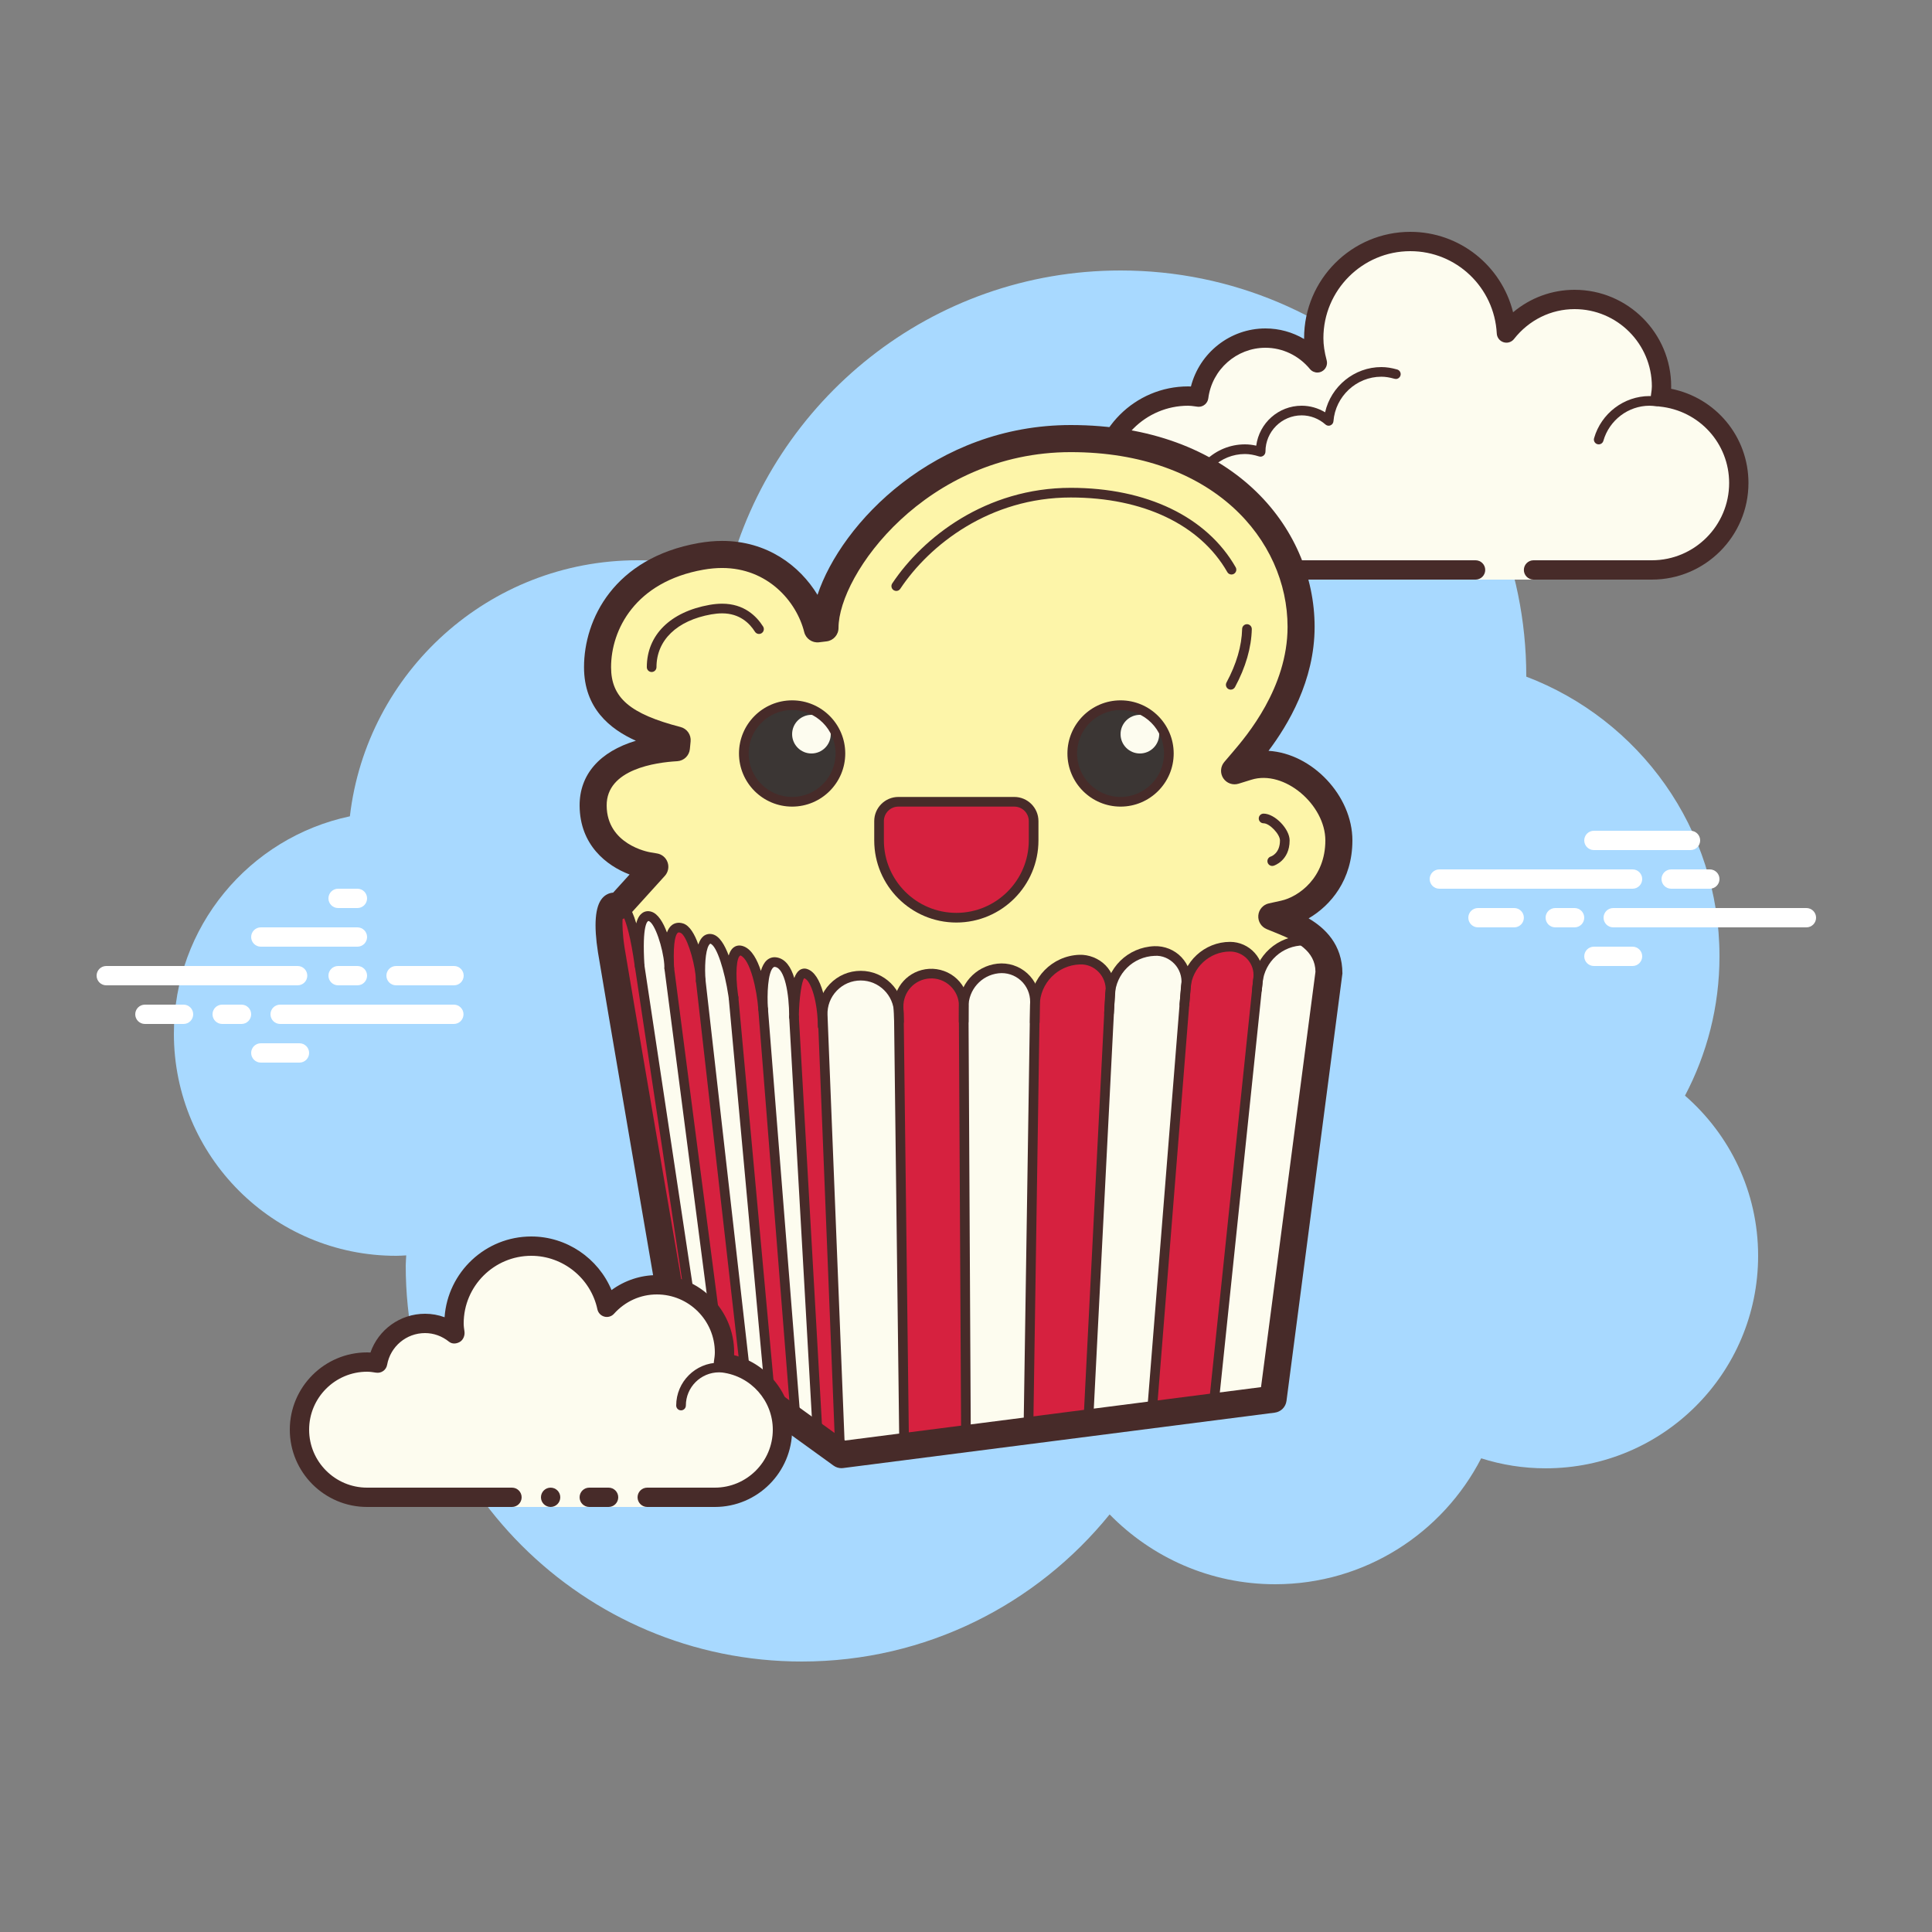 <svg xmlns="http://www.w3.org/2000/svg"  viewBox="0 0 100 100" width="350px" height="350px"><rect x="0" y="0" width="100" height="100" fill="#808080" stroke="none"/><path fill="#a8d9ff" d="M87.215,56.71C88.35,54.555,89,52.105,89,49.5c0-6.621-4.159-12.257-10.001-14.478 C78.999,35.015,79,35.008,79,35c0-11.598-9.402-21-21-21c-9.784,0-17.981,6.701-20.313,15.757C36.211,29.272,34.638,29,33,29 c-7.692,0-14.023,5.793-14.89,13.252C12.906,43.353,9,47.969,9,53.5C9,59.851,14.149,65,20.5,65c0.177,0,0.352-0.012,0.526-0.022 C21.022,65.153,21,65.324,21,65.5C21,76.822,30.178,86,41.5,86c6.437,0,12.175-2.972,15.934-7.614C59.612,80.611,62.64,82,66,82 c4.65,0,8.674-2.65,10.666-6.518C77.718,75.817,78.837,76,80,76c6.075,0,11-4.925,11-11C91,61.689,89.53,58.727,87.215,56.71z"/><path fill="#fff" d="M15.405,51H5.5C5.224,51,5,50.776,5,50.5S5.224,50,5.5,50h9.905c0.276,0,0.5,0.224,0.5,0.5 S15.682,51,15.405,51z"/><path fill="#fff" d="M18.5,51h-1c-0.276,0-0.5-0.224-0.5-0.5s0.224-0.5,0.5-0.5h1c0.276,0,0.5,0.224,0.5,0.5 S18.777,51,18.5,51z"/><path fill="#fff" d="M23.491,53H14.5c-0.276,0-0.5-0.224-0.5-0.5s0.224-0.5,0.5-0.5h8.991c0.276,0,0.5,0.224,0.5,0.5 S23.767,53,23.491,53z"/><path fill="#fff" d="M12.5,53h-1c-0.276,0-0.5-0.224-0.5-0.5s0.224-0.5,0.5-0.5h1c0.276,0,0.5,0.224,0.5,0.5 S12.777,53,12.5,53z"/><path fill="#fff" d="M9.5,53h-2C7.224,53,7,52.776,7,52.5S7.224,52,7.5,52h2c0.276,0,0.5,0.224,0.5,0.5S9.777,53,9.5,53 z"/><path fill="#fff" d="M15.5,55h-2c-0.276,0-0.5-0.224-0.5-0.5s0.224-0.5,0.5-0.5h2c0.276,0,0.5,0.224,0.5,0.5 S15.776,55,15.5,55z"/><path fill="#fff" d="M18.5,46c-0.177,0-0.823,0-1,0c-0.276,0-0.5,0.224-0.5,0.5c0,0.276,0.224,0.5,0.5,0.5 c0.177,0,0.823,0,1,0c0.276,0,0.5-0.224,0.5-0.5C19,46.224,18.776,46,18.5,46z"/><path fill="#fff" d="M18.5,48c-0.177,0-4.823,0-5,0c-0.276,0-0.5,0.224-0.5,0.5c0,0.276,0.224,0.5,0.5,0.5 c0.177,0,4.823,0,5,0c0.276,0,0.5-0.224,0.5-0.5C19,48.224,18.776,48,18.5,48z"/><path fill="#fff" d="M23.5,50c-0.177,0-2.823,0-3,0c-0.276,0-0.5,0.224-0.5,0.5c0,0.276,0.224,0.5,0.5,0.5 c0.177,0,2.823,0,3,0c0.276,0,0.5-0.224,0.5-0.5C24,50.224,23.776,50,23.5,50z"/><path fill="#fff" d="M84.5,46h-10c-0.276,0-0.5-0.224-0.5-0.5s0.224-0.5,0.5-0.5h10c0.276,0,0.5,0.224,0.5,0.5 S84.776,46,84.5,46z"/><path fill="#fff" d="M88.5,46h-2c-0.276,0-0.5-0.224-0.5-0.5s0.224-0.5,0.5-0.5h2c0.276,0,0.5,0.224,0.5,0.5 S88.776,46,88.5,46z"/><path fill="#fff" d="M93.5,48h-10c-0.276,0-0.5-0.224-0.5-0.5s0.224-0.5,0.5-0.5h10c0.276,0,0.5,0.224,0.5,0.5 S93.777,48,93.5,48z"/><path fill="#fff" d="M81.5,48h-1c-0.276,0-0.5-0.224-0.5-0.5s0.224-0.5,0.5-0.5h1c0.276,0,0.5,0.224,0.5,0.5 S81.776,48,81.5,48z"/><path fill="#fff" d="M78.375,48H76.5c-0.276,0-0.5-0.224-0.5-0.5s0.224-0.5,0.5-0.5h1.875c0.276,0,0.5,0.224,0.5,0.5 S78.651,48,78.375,48z"/><path fill="#fff" d="M87.5,44h-5c-0.276,0-0.5-0.224-0.5-0.5s0.224-0.5,0.5-0.5h5c0.276,0,0.5,0.224,0.5,0.5 S87.777,44,87.5,44z"/><path fill="#fff" d="M84.5,50h-2c-0.276,0-0.5-0.224-0.5-0.5s0.224-0.5,0.5-0.5h2c0.276,0,0.5,0.224,0.5,0.5 S84.776,50,84.5,50z"/><path fill="#fdfcef" d="M79.375,29.5c0,0,3.64,0,6.125,0S90,27.485,90,25c0-2.333-1.782-4.229-4.055-4.455 C85.967,20.364,86,20.187,86,20c0-2.485-2.015-4.5-4.5-4.5c-1.438,0-2.703,0.686-3.527,1.736C77.833,14.6,75.671,12.5,73,12.5 c-2.761,0-5,2.239-5,5c0,0.446,0.077,0.87,0.187,1.282c-0.642-0.777-1.6-1.282-2.687-1.282c-1.781,0-3.234,1.335-3.455,3.055 C61.864,20.533,61.687,20.5,61.5,20.5c-2.485,0-4.5,2.015-4.5,4.5s2.015,4.5,4.5,4.5s9.5,0,9.5,0h5.375V30h3V29.5z"/><path fill="#472b29" d="M73,12c-3.033,0-5.5,2.467-5.5,5.5c0,0.016,0,0.031,0,0.047C66.898,17.192,66.21,17,65.5,17 c-1.831,0-3.411,1.261-3.858,3.005C61.595,20.002,61.548,20,61.5,20c-2.757,0-5,2.243-5,5s2.243,5,5,5h14.875 c0.276,0,0.5-0.224,0.5-0.5s-0.224-0.5-0.5-0.5H61.5c-2.206,0-4-1.794-4-4s1.794-4,4-4c0.117,0,0.23,0.017,0.343,0.032 l0.141,0.019c0.021,0.003,0.041,0.004,0.062,0.004c0.246,0,0.462-0.185,0.495-0.437C62.732,19.125,64.004,18,65.5,18 c0.885,0,1.723,0.401,2.301,1.1c0.098,0.118,0.241,0.182,0.386,0.182c0.078,0,0.156-0.018,0.228-0.056 c0.209-0.107,0.314-0.346,0.254-0.573c-0.116-0.436-0.17-0.802-0.17-1.153c0-2.481,2.019-4.5,4.5-4.5 c2.381,0,4.347,1.872,4.474,4.263c0.011,0.208,0.15,0.387,0.349,0.45c0.05,0.016,0.101,0.024,0.152,0.024 c0.15,0,0.296-0.069,0.392-0.192C79.138,16.563,80.279,16,81.5,16c2.206,0,4,1.794,4,4c0,0.117-0.017,0.23-0.032,0.343 l-0.019,0.141c-0.016,0.134,0.022,0.268,0.106,0.373c0.084,0.105,0.207,0.172,0.34,0.185C87.951,21.247,89.5,22.949,89.5,25 c0,2.206-1.794,4-4,4h-6.125c-0.276,0-0.5,0.224-0.5,0.5s0.224,0.5,0.5,0.5H85.5c2.757,0,5-2.243,5-5 c0-2.397-1.689-4.413-4.003-4.877C86.499,20.082,86.5,20.041,86.5,20c0-2.757-2.243-5-5-5c-1.176,0-2.293,0.416-3.183,1.164 C77.719,13.76,75.555,12,73,12L73,12z"/><path fill="#472b29" d="M71.5,19c-1.403,0-2.609,0.999-2.913,2.341C68.22,21.119,67.801,21,67.375,21 c-1.202,0-2.198,0.897-2.353,2.068C64.819,23.022,64.626,23,64.438,23c-1.529,0-2.811,1.2-2.918,2.732 C61.51,25.87,61.614,25.99,61.751,26c0.006,0,0.012,0,0.018,0c0.13,0,0.24-0.101,0.249-0.232c0.089-1.271,1.151-2.268,2.419-2.268 c0.229,0,0.47,0.042,0.738,0.127c0.022,0.007,0.045,0.01,0.067,0.01c0.055,0,0.11-0.02,0.156-0.054 c0.064-0.047,0.102-0.129,0.102-0.209c0-1.034,0.841-1.875,1.875-1.875c0.447,0,0.885,0.168,1.231,0.473 c0.047,0.041,0.106,0.063,0.165,0.063c0.032,0,0.063-0.006,0.093-0.019c0.088-0.035,0.148-0.117,0.155-0.212 c0.102-1.292,1.191-2.305,2.479-2.305c0.208,0,0.425,0.034,0.682,0.107c0.023,0.007,0.047,0.01,0.07,0.01 c0.109,0,0.207-0.073,0.239-0.182c0.038-0.133-0.039-0.271-0.172-0.309C72.017,19.04,71.756,19,71.5,19L71.5,19z"/><path fill="#472b29" d="M85.383,20.5c-1.326,0-2.508,0.897-2.874,2.182c-0.038,0.133,0.039,0.271,0.172,0.309 C82.705,22.997,82.728,23,82.75,23c0.109,0,0.209-0.072,0.24-0.182C83.295,21.748,84.279,21,85.383,21 c0.117,0,0.23,0.014,0.342,0.029c0.012,0.002,0.023,0.003,0.035,0.003c0.121,0,0.229-0.092,0.246-0.217 c0.019-0.137-0.077-0.263-0.214-0.281C85.658,20.516,85.522,20.5,85.383,20.5L85.383,20.5z"/><path fill="#fdf5a9" d="M33.5,45c0,0-3,0.196-3-3s2.739-3.076,4.5-3.5c-1.891-0.489-4.272-1.293-4.272-3.967 s1.834-5.28,5.519-5.933c3.685-0.652,5.764,1.943,6.253,3.9c0-3.424,5.065-10,12.924-10s12.12,5,12.12,9.946 c0,3.489-2.334,6.223-3.043,7.054c2.421-0.758,5,1.628,5,4s-1.712,3.717-3,4c0.734,0.299,2.483,0.989,2.483,2.888 c0,0-35.983,6.612-37.538-1.165c-0.288-1.44-0.163-2.723,0.489-2.494C32.111,46.79,33.5,45,33.5,45z"/><path fill="#fdfcef" d="M31.935,46.728c0.75,0,1.103,2.757,1.174,3.272c-0.098-1.576-0.016-2.745,0.538-2.571 s0.995,1.902,0.995,2.687c-0.065-1.367,0.043-2.276,0.646-2.08c0.57,0.185,0.984,2.051,0.984,2.735c0,0-0.196-2.367,0.554-2.172 s1.141,3.034,1.141,3.034s-0.424-2.787,0.457-2.412c0.88,0.375,1.076,3.017,1.076,3.017s-0.196-2.563,0.652-2.439 c0.848,0.124,0.946,2.08,0.946,2.83c0,0,0.015-2.421,0.602-2.237c0.587,0.183,0.88,1.647,0.88,2.727l0.906,22.533l-8.658-6.629 L31.935,46.728z"/><path fill="#d6213f" d="M42.174,74.348l1.207,0.946l-0.849-22.296c0,0,0.074-2.154-0.855-2.498 c-0.44-0.136-0.557,1.203-0.557,2.51S42.174,74.348,42.174,74.348z"/><path fill="#d6213f" d="M39.919,72.912l1.2,1.114l-1.638-21.989c0,0-0.181-2.461-1.111-2.805 c-0.668-0.009-0.403,1.228-0.403,2.534S39.919,72.912,39.919,72.912z"/><path fill="#d6213f" d="M37.365,71.065l1.32,1.066l-2.408-21.206c0,0-0.181-2.461-1.111-2.805 c-0.668-0.009-0.403,1.228-0.403,2.534C34.764,51.96,37.365,71.065,37.365,71.065z"/><path fill="#d6213f" d="M34.712,69.247l1.438,0.94l-3.126-20.534c0,0-0.181-2.461-1.111-2.805 c-0.668-0.009-0.403,1.228-0.403,2.534S34.712,69.247,34.712,69.247z"/><path fill="#d6213f" d="M49.5,47.5L49.5,47.5c-2.209,0-4-1.791-4-4v-1c0-0.552,0.448-1,1-1h6c0.552,0,1,0.448,1,1v1 C53.5,45.709,51.709,47.5,49.5,47.5z"/><circle cx="58" cy="39" r="2.5" fill="#3b3634"/><circle cx="41" cy="39" r="2.5" fill="#3b3634"/><circle cx="42" cy="38" r="1" fill="#fdfcef"/><circle cx="59" cy="38" r="1" fill="#fdfcef"/><path fill="#fdfcef" d="M46.524,52.448c-0.013-1.079-0.892-1.948-1.972-1.948c-1.12,0-2.015,0.932-1.97,2.051L43.5,75.5 l3.3-0.5L46.524,52.448z"/><path fill="#fdfcef" d="M51.652,50.128L51.652,50.128c-1.014,0.116-1.779,0.977-1.773,1.998L50,74.666l3.228-0.552 c0,0,0.337-21.682,0.342-22.255C53.58,50.822,52.681,50.011,51.652,50.128z"/><path fill="#fdfcef" d="M59.762,49.224c-1.243,0.046-2.246,1.034-2.309,2.276l-1.127,22.163l3.269-0.229l1.804-22.483 C61.485,49.999,60.717,49.189,59.762,49.224z"/><path fill="#d6213f" d="M48.1,50.396c-0.914,0.058-1.618,0.829-1.592,1.745L46.8,75l3.2-0.334l-0.115-22.58 C49.893,51.111,49.073,50.335,48.1,50.396z"/><path fill="#d6213f" d="M55.876,49.671c-1.276,0.047-2.292,1.085-2.312,2.362l-0.336,22.08l3.098-0.45l1.151-22.339 C57.54,50.407,56.795,49.637,55.876,49.671z"/><path fill="#d6213f" d="M63.667,49c-1.199,0-2.197,0.922-2.293,2.117l-1.779,22.317l3.193-0.41l2.336-22.406 C65.215,49.753,64.537,49,63.667,49z"/><path fill="#fdfcef" d="M62.788,73.024l2.313-22.188c0.127-1.223,1.158-2.151,2.387-2.151l0,0 c0.91,0,1.613,0.801,1.494,1.703L66.09,72.473"/><path fill="#472b29" d="M43.5,75.75c-0.134,0-0.244-0.105-0.25-0.24l-0.918-22.949c-0.024-0.609,0.195-1.188,0.618-1.628 c0.423-0.44,0.991-0.683,1.602-0.683c1.211,0,2.207,0.984,2.222,2.195l0.276,22.552c0.002,0.138-0.108,0.251-0.247,0.253 c-0.001,0-0.002,0-0.003,0c-0.137,0-0.248-0.11-0.25-0.247l-0.276-22.552c-0.011-0.938-0.783-1.701-1.722-1.701 c-0.473,0-0.913,0.188-1.241,0.529c-0.328,0.341-0.498,0.79-0.479,1.262l0.918,22.95c0.005,0.138-0.103,0.254-0.24,0.26 C43.507,75.75,43.503,75.75,43.5,75.75z"/><path fill="#472b29" d="M62.788,73.274c-0.009,0-0.018,0-0.026-0.001c-0.137-0.014-0.236-0.137-0.223-0.274l2.313-22.188 c0.142-1.354,1.275-2.375,2.637-2.375c0.506,0,0.987,0.218,1.32,0.598c0.334,0.38,0.487,0.886,0.422,1.387l-2.894,22.085 c-0.019,0.136-0.146,0.234-0.28,0.215c-0.137-0.018-0.233-0.144-0.216-0.281l2.894-22.085c0.047-0.359-0.063-0.721-0.302-0.993 c-0.238-0.272-0.583-0.428-0.944-0.428c-1.104,0-2.024,0.829-2.139,1.927L63.037,73.05C63.023,73.178,62.915,73.274,62.788,73.274z"/><path fill="#472b29" d="M59.595,73.684c-0.007,0-0.013,0-0.02-0.001c-0.138-0.011-0.24-0.131-0.229-0.269l1.78-22.316 c0.104-1.316,1.221-2.347,2.541-2.347c0.485,0,0.95,0.207,1.274,0.567c0.325,0.36,0.482,0.844,0.433,1.326l-0.064,0.611 c-0.015,0.137-0.143,0.242-0.275,0.222c-0.137-0.015-0.236-0.138-0.223-0.275l0.064-0.611c0.036-0.341-0.076-0.684-0.306-0.939 c-0.23-0.255-0.56-0.401-0.903-0.401c-1.062,0-1.959,0.829-2.043,1.887l-1.78,22.317C59.834,73.584,59.724,73.684,59.595,73.684z"/><path fill="#472b29" d="M56.326,73.913c-0.004,0-0.009,0-0.013,0c-0.138-0.007-0.244-0.125-0.237-0.262l1.127-22.163 c0.071-1.382,1.167-2.462,2.551-2.514c0.526-0.016,1.036,0.189,1.398,0.571c0.362,0.383,0.544,0.903,0.496,1.428l-0.094,1.029 c-0.013,0.137-0.116,0.237-0.271,0.227c-0.138-0.013-0.239-0.134-0.227-0.271l0.094-1.029c0.034-0.382-0.097-0.761-0.361-1.039 c-0.264-0.278-0.632-0.442-1.018-0.416c-1.122,0.042-2.012,0.918-2.068,2.039l-1.127,22.163 C56.569,73.81,56.459,73.913,56.326,73.913z"/><path fill="#472b29" d="M53.229,74.363c-0.001,0-0.003,0-0.004,0c-0.138-0.002-0.248-0.116-0.246-0.254l0.336-22.081 c0.021-1.411,1.143-2.556,2.553-2.608c0.479-0.017,1.003,0.18,1.357,0.546c0.354,0.365,0.536,0.866,0.501,1.374l-0.076,1.111 c-0.009,0.138-0.129,0.245-0.267,0.232c-0.138-0.01-0.241-0.129-0.231-0.267l0.076-1.111c0.025-0.367-0.107-0.728-0.362-0.992 s-0.594-0.412-0.98-0.394c-1.144,0.042-2.053,0.971-2.07,2.116l-0.336,22.081C53.477,74.254,53.365,74.363,53.229,74.363z"/><path fill="#472b29" d="M50,74.916c-0.138,0-0.249-0.111-0.25-0.249l-0.121-22.54c-0.006-1.151,0.853-2.118,1.995-2.248 c0.559-0.063,1.124,0.117,1.543,0.495c0.421,0.379,0.658,0.92,0.653,1.486l-0.01,1.05c-0.001,0.137-0.113,0.248-0.25,0.248 c-0.001,0-0.002,0-0.003,0c-0.138-0.001-0.248-0.114-0.247-0.252l0.01-1.049c0.004-0.423-0.174-0.828-0.487-1.11 c-0.313-0.282-0.729-0.417-1.152-0.369c-0.889,0.101-1.556,0.853-1.552,1.749l0.121,22.539C50.251,74.802,50.14,74.915,50,74.916 L50,74.916z"/><path fill="#472b29" d="M49.879,53.125c-0.001,0-0.001,0-0.002,0c-0.139-0.001-0.249-0.114-0.248-0.252l0.007-0.79 c0.003-0.401-0.155-0.774-0.447-1.05s-0.673-0.413-1.072-0.388c-0.784,0.049-1.38,0.703-1.357,1.488l0.021,0.735 c0.004,0.138-0.105,0.253-0.243,0.257c-0.146,0.005-0.252-0.105-0.257-0.243l-0.021-0.734c-0.03-1.056,0.771-1.935,1.826-2.001 c0.529-0.032,1.061,0.157,1.447,0.524c0.388,0.367,0.607,0.883,0.604,1.417l-0.007,0.79C50.128,53.015,50.016,53.125,49.879,53.125 z"/><path fill="#472b29" d="M49.5,47.75c-2.344,0-4.25-1.907-4.25-4.25v-1c0-0.689,0.561-1.25,1.25-1.25h6 c0.689,0,1.25,0.561,1.25,1.25v1C53.75,45.843,51.844,47.75,49.5,47.75z M46.5,41.75c-0.413,0-0.75,0.336-0.75,0.75v1 c0,2.068,1.683,3.75,3.75,3.75s3.75-1.682,3.75-3.75v-1c0-0.414-0.337-0.75-0.75-0.75H46.5z"/><path fill="#472b29" d="M58,41.75c-1.517,0-2.75-1.233-2.75-2.75s1.233-2.75,2.75-2.75s2.75,1.233,2.75,2.75 S59.517,41.75,58,41.75z M58,36.75c-1.24,0-2.25,1.009-2.25,2.25s1.01,2.25,2.25,2.25s2.25-1.009,2.25-2.25S59.24,36.75,58,36.75z"/><path fill="#472b29" d="M41,41.75c-1.517,0-2.75-1.233-2.75-2.75s1.233-2.75,2.75-2.75s2.75,1.233,2.75,2.75 S42.517,41.75,41,41.75z M41,36.75c-1.24,0-2.25,1.009-2.25,2.25s1.01,2.25,2.25,2.25s2.25-1.009,2.25-2.25S42.24,36.75,41,36.75z"/><path fill="#472b29" d="M36.15,70.437c-0.122,0-0.229-0.089-0.247-0.213l-3.042-20.187c-0.021-0.136,0.073-0.264,0.21-0.284 c0.145-0.025,0.264,0.074,0.284,0.21l3.042,20.187c0.021,0.136-0.073,0.264-0.21,0.284C36.175,70.436,36.162,70.437,36.15,70.437z"/><path fill="#472b29" d="M37.365,71.315c-0.124,0-0.231-0.092-0.248-0.218l-2.724-20.948 c-0.018-0.137,0.079-0.262,0.216-0.28c0.134-0.021,0.262,0.079,0.28,0.216l2.724,20.948c0.018,0.137-0.079,0.262-0.216,0.28 C37.387,71.314,37.376,71.315,37.365,71.315z"/><path fill="#472b29" d="M38.685,72.269c-0.126,0-0.234-0.094-0.248-0.222L36.023,50.8c-0.016-0.137,0.083-0.261,0.22-0.277 c0.145-0.015,0.262,0.084,0.276,0.22l2.413,21.247c0.016,0.137-0.083,0.261-0.22,0.277C38.703,72.269,38.693,72.269,38.685,72.269z"/><path fill="#472b29" d="M39.92,73.162c-0.128,0-0.237-0.098-0.249-0.227l-1.952-21.277 c-0.013-0.138,0.089-0.259,0.227-0.272c0.131-0.014,0.259,0.089,0.271,0.226l1.952,21.277c0.013,0.138-0.089,0.259-0.227,0.272 C39.935,73.161,39.928,73.162,39.92,73.162z"/><path fill="#472b29" d="M41.213,74.097c-0.129,0-0.239-0.099-0.249-0.23l-1.713-21.607 c-0.011-0.137,0.092-0.258,0.229-0.269c0.14-0.007,0.259,0.091,0.269,0.229l1.713,21.607c0.011,0.137-0.092,0.258-0.229,0.269 C41.226,74.096,41.22,74.097,41.213,74.097z"/><path fill="#472b29" d="M42.346,74.916c-0.132,0-0.242-0.103-0.25-0.236l-1.248-22.035 c-0.008-0.138,0.098-0.256,0.236-0.264c0.112-0.015,0.256,0.098,0.264,0.235l1.248,22.035c0.008,0.138-0.098,0.256-0.236,0.264 C42.355,74.916,42.351,74.916,42.346,74.916z"/><path fill="#472b29" d="M42.58,53.37c-0.138,0-0.25-0.112-0.25-0.25c0-1.187-0.336-2.373-0.704-2.488 c-0.121,0.11-0.271,1.048-0.278,2c-0.001,0.138-0.112,0.249-0.25,0.249h-0.001c-0.138,0-0.249-0.112-0.249-0.25 c0-1.192-0.229-2.51-0.731-2.583c-0.039-0.007-0.064,0.002-0.097,0.031c-0.277,0.259-0.325,1.395-0.271,2.127 c0.001,0.005,0.001,0.01,0.001,0.015c0.011,0.138-0.093,0.257-0.23,0.268c-0.136,0.005-0.258-0.093-0.268-0.23v0l0,0v0 c-0.001-0.003-0.001-0.007-0.001-0.011c-0.078-1.034-0.416-2.578-0.924-2.794c-0.209,0.072-0.273,0.955-0.132,1.999 c0.008,0.055,0.015,0.105,0.021,0.148c0.019,0.136-0.076,0.262-0.212,0.282c-0.145,0.015-0.263-0.075-0.283-0.21 c-0.006-0.04-0.013-0.087-0.021-0.141c-0.188-1.254-0.598-2.601-0.938-2.689c-0.216,0.156-0.291,0.94-0.258,1.666 c0.011,0.108,0.017,0.199,0.017,0.264c0,0.134-0.105,0.244-0.239,0.25c-0.004,0-0.008,0-0.011,0c-0.13,0-0.238-0.099-0.249-0.229 c-0.007-0.081-0.015-0.196-0.021-0.334c-0.091-0.81-0.473-2.081-0.792-2.184c-0.084-0.028-0.11-0.007-0.122,0 c-0.098,0.074-0.249,0.388-0.205,1.633c0.006,0.077,0.009,0.147,0.009,0.209c0,0.136-0.108,0.247-0.244,0.25 c-0.132,0.011-0.249-0.103-0.256-0.238c-0.003-0.077-0.007-0.151-0.009-0.224c-0.066-0.84-0.486-2.135-0.812-2.237l0,0 c-0.046,0-0.348,0.144-0.213,2.316c0.008,0.134-0.092,0.251-0.226,0.264c-0.136,0.017-0.254-0.082-0.272-0.214 c-0.413-3.022-0.921-3.056-0.926-3.056c-0.138,0-0.25-0.112-0.25-0.25s0.112-0.25,0.25-0.25c0.409,0,0.734,0.417,0.999,1.313 c0.076-0.295,0.184-0.434,0.293-0.519c0.138-0.11,0.315-0.139,0.495-0.081c0.337,0.105,0.606,0.548,0.801,1.073 c0.064-0.176,0.151-0.302,0.262-0.386c0.113-0.085,0.306-0.166,0.58-0.079c0.337,0.109,0.596,0.561,0.782,1.087 c0.061-0.179,0.144-0.327,0.256-0.422c0.137-0.114,0.309-0.151,0.487-0.105c0.352,0.091,0.624,0.546,0.828,1.097 c0.055-0.179,0.134-0.324,0.247-0.412c0.089-0.069,0.277-0.17,0.557-0.051c0.402,0.171,0.677,0.687,0.862,1.259 c0.067-0.224,0.163-0.415,0.295-0.539c0.142-0.133,0.319-0.188,0.51-0.161c0.472,0.069,0.756,0.509,0.924,1.068 c0.068-0.178,0.155-0.32,0.263-0.399c0.118-0.086,0.261-0.111,0.399-0.067c0.774,0.242,1.056,1.906,1.056,2.965 C42.83,53.258,42.718,53.37,42.58,53.37z"/><path fill="#472b29" d="M43.553,75.992c-0.146,0-0.29-0.046-0.41-0.133l-8.5-6.145c-0.148-0.107-0.249-0.269-0.279-0.449 c-0.414-2.403-3.202-18.636-3.412-19.964c-0.224-1.431-0.15-2.375,0.219-2.807c0.149-0.174,0.348-0.276,0.565-0.291l0.852-0.939 c-1.196-0.455-2.574-1.526-2.587-3.56c-0.01-1.618,1.048-2.804,2.913-3.363c-1.348-0.604-2.685-1.687-2.685-3.808 c0-2.48,1.554-5.65,5.932-6.425c0.414-0.073,0.824-0.11,1.218-0.11c2.316,0,4.008,1.269,4.935,2.791 C43.551,27.07,48.396,22,55.424,22c8.285,0,12.62,5.255,12.62,10.446c0,2.796-1.383,5.083-2.386,6.417 C67.92,38.998,70,41.188,70,43.5c0,2.047-1.127,3.37-2.266,4.035c0.843,0.497,1.749,1.347,1.749,2.853l-2.895,22.126 c-0.042,0.315-0.29,0.563-0.605,0.604l-22.342,2.868C43.612,75.99,43.582,75.992,43.553,75.992z M35.694,68.747l8.044,5.815 l21.532-2.764l2.818-21.501c-0.006-1.083-0.998-1.585-1.928-1.963l-0.596-0.243c-0.284-0.116-0.46-0.403-0.434-0.708 c0.026-0.306,0.248-0.559,0.547-0.624l0.628-0.138C67.229,46.418,68.6,45.42,68.6,43.5c0-1.84-2.121-3.676-3.831-3.141 l-0.661,0.205c-0.296,0.093-0.619-0.022-0.792-0.283c-0.171-0.26-0.149-0.602,0.052-0.839l0.45-0.528 c0.699-0.82,2.826-3.314,2.826-6.467c0-4.495-3.854-9.045-11.22-9.045c-7.481,0-12.023,6.32-12.023,9.1 c0,0.354-0.264,0.652-0.615,0.695l-0.395,0.048c-0.344,0.042-0.679-0.183-0.764-0.525c-0.4-1.6-1.9-3.321-4.249-3.321 c-0.313,0-0.64,0.03-0.974,0.089c-3.525,0.624-4.775,3.108-4.775,5.046c0,1.579,0.975,2.418,3.596,3.096 c0.334,0.086,0.555,0.402,0.521,0.745l-0.038,0.394c-0.033,0.344-0.313,0.612-0.657,0.631c-1.102,0.062-3.662,0.41-3.65,2.296 c0.012,2.015,2.158,2.402,2.25,2.418l0.36,0.061c0.252,0.042,0.461,0.219,0.544,0.461c0.084,0.242,0.029,0.509-0.143,0.699 l-1.811,1.999c-0.059,0.064-0.129,0.118-0.207,0.157l-0.167,0.083c-0.001,0-0.002,0.001-0.003,0.001 c-0.011,0.238-0.013,0.73,0.109,1.51C32.536,50.36,35.148,65.573,35.694,68.747z"/><g><path fill="#fdfcef" d="M33.5,77.5c0,0,1.567,0,3.5,0s3.5-1.567,3.5-3.5c0-1.781-1.335-3.234-3.055-3.455 C37.473,70.366,37.5,70.187,37.5,70c0-1.933-1.567-3.5-3.5-3.5c-1.032,0-1.95,0.455-2.59,1.165 c-0.384-1.808-1.987-3.165-3.91-3.165c-2.209,0-4,1.791-4,4c0,0.191,0.03,0.374,0.056,0.558C23.128,68.714,22.592,68.5,22,68.5 c-1.228,0-2.245,0.887-2.455,2.055C19.366,70.527,19.187,70.5,19,70.5c-1.933,0-3.5,1.567-3.5,3.5s1.567,3.5,3.5,3.5s7.5,0,7.5,0 V78h7V77.5z"/><path fill="#472b29" d="M35.25,73C35.112,73,35,72.888,35,72.75c0-1.223,0.995-2.218,2.218-2.218 c0.034,0.009,0.737-0.001,1.244,0.136c0.133,0.036,0.212,0.173,0.176,0.306c-0.036,0.134-0.173,0.213-0.306,0.176 c-0.444-0.12-1.1-0.12-1.113-0.118c-0.948,0-1.719,0.771-1.719,1.718C35.5,72.888,35.388,73,35.25,73z"/><circle cx="28.5" cy="77.5" r=".5" fill="#472b29"/><path fill="#472b29" d="M37,78h-3.5c-0.276,0-0.5-0.224-0.5-0.5s0.224-0.5,0.5-0.5H37c1.654,0,3-1.346,3-3 c0-1.496-1.125-2.768-2.618-2.959c-0.134-0.018-0.255-0.088-0.336-0.196s-0.115-0.244-0.094-0.377C36.975,70.314,37,70.16,37,70 c0-1.654-1.346-3-3-3c-0.85,0-1.638,0.355-2.219,1c-0.125,0.139-0.321,0.198-0.5,0.148c-0.182-0.049-0.321-0.195-0.36-0.379 C30.58,66.165,29.141,65,27.5,65c-1.93,0-3.5,1.57-3.5,3.5c0,0.143,0.021,0.28,0.041,0.418c0.029,0.203-0.063,0.438-0.242,0.54 c-0.179,0.102-0.396,0.118-0.556-0.01C22.878,69.155,22.449,69,22,69c-0.966,0-1.792,0.691-1.963,1.644 c-0.048,0.267-0.296,0.446-0.569,0.405C19.314,71.025,19.16,71,19,71c-1.654,0-3,1.346-3,3s1.346,3,3,3h7.5 c0.276,0,0.5,0.224,0.5,0.5S26.776,78,26.5,78H19c-2.206,0-4-1.794-4-4s1.794-4,4-4c0.059,0,0.116,0.002,0.174,0.006 C19.588,68.82,20.711,68,22,68c0.349,0,0.689,0.061,1.011,0.18C23.176,65.847,25.126,64,27.5,64c1.831,0,3.466,1.127,4.153,2.774 C32.333,66.276,33.155,66,34,66c2.206,0,4,1.794,4,4c0,0.048-0.001,0.095-0.004,0.142C39.739,70.59,41,72.169,41,74 C41,76.206,39.206,78,37,78z"/><path fill="#472b29" d="M31.5,77c-0.159,0-0.841,0-1,0c-0.276,0-0.5,0.224-0.5,0.5c0,0.276,0.224,0.5,0.5,0.5 c0.159,0,0.841,0,1,0c0.276,0,0.5-0.224,0.5-0.5C32,77.224,31.776,77,31.5,77z"/></g><path fill="#472b29" d="M63.703,35.696c-0.04,0-0.081-0.01-0.118-0.03c-0.122-0.065-0.167-0.217-0.102-0.339 c0.516-0.96,0.789-1.893,0.81-2.774c0.003-0.136,0.114-0.244,0.25-0.244c0.002,0,0.004,0,0.006,0 c0.138,0.003,0.247,0.118,0.244,0.256c-0.023,0.96-0.315,1.969-0.87,3C63.878,35.648,63.792,35.696,63.703,35.696z M46.391,30.587 c-0.048,0-0.096-0.014-0.139-0.042c-0.115-0.077-0.146-0.231-0.069-0.347c1.593-2.392,4.856-4.948,9.241-4.948 c3.93,0,7.04,1.499,8.535,4.112c0.068,0.12,0.027,0.272-0.093,0.341s-0.273,0.027-0.341-0.093c-1.403-2.453-4.356-3.86-8.102-3.86 c-4.188,0-7.305,2.441-8.825,4.726C46.551,30.548,46.472,30.587,46.391,30.587z"/><path fill="#472b29" d="M65.851,44.821c-0.109,0-0.209-0.071-0.24-0.181c-0.038-0.133,0.039-0.271,0.172-0.309 c0.041-0.014,0.468-0.176,0.468-0.831c0-0.323-0.539-0.887-0.848-0.887c-0.138,0-0.25-0.112-0.25-0.25s0.112-0.25,0.25-0.25 c0.579,0,1.348,0.791,1.348,1.387c0,1.062-0.822,1.309-0.831,1.312C65.896,44.818,65.873,44.821,65.851,44.821z M33.729,34.783 c-0.138,0-0.25-0.112-0.25-0.25c0-1.66,1.214-2.865,3.247-3.225c0.228-0.04,0.447-0.061,0.652-0.061 c1.136,0,1.779,0.643,2.12,1.182c0.073,0.117,0.038,0.271-0.078,0.345c-0.117,0.075-0.271,0.039-0.346-0.078 c-0.272-0.433-0.788-0.949-1.696-0.949c-0.177,0-0.366,0.018-0.564,0.053c-1.775,0.314-2.835,1.335-2.835,2.732 C33.979,34.671,33.866,34.783,33.729,34.783z"/></svg>